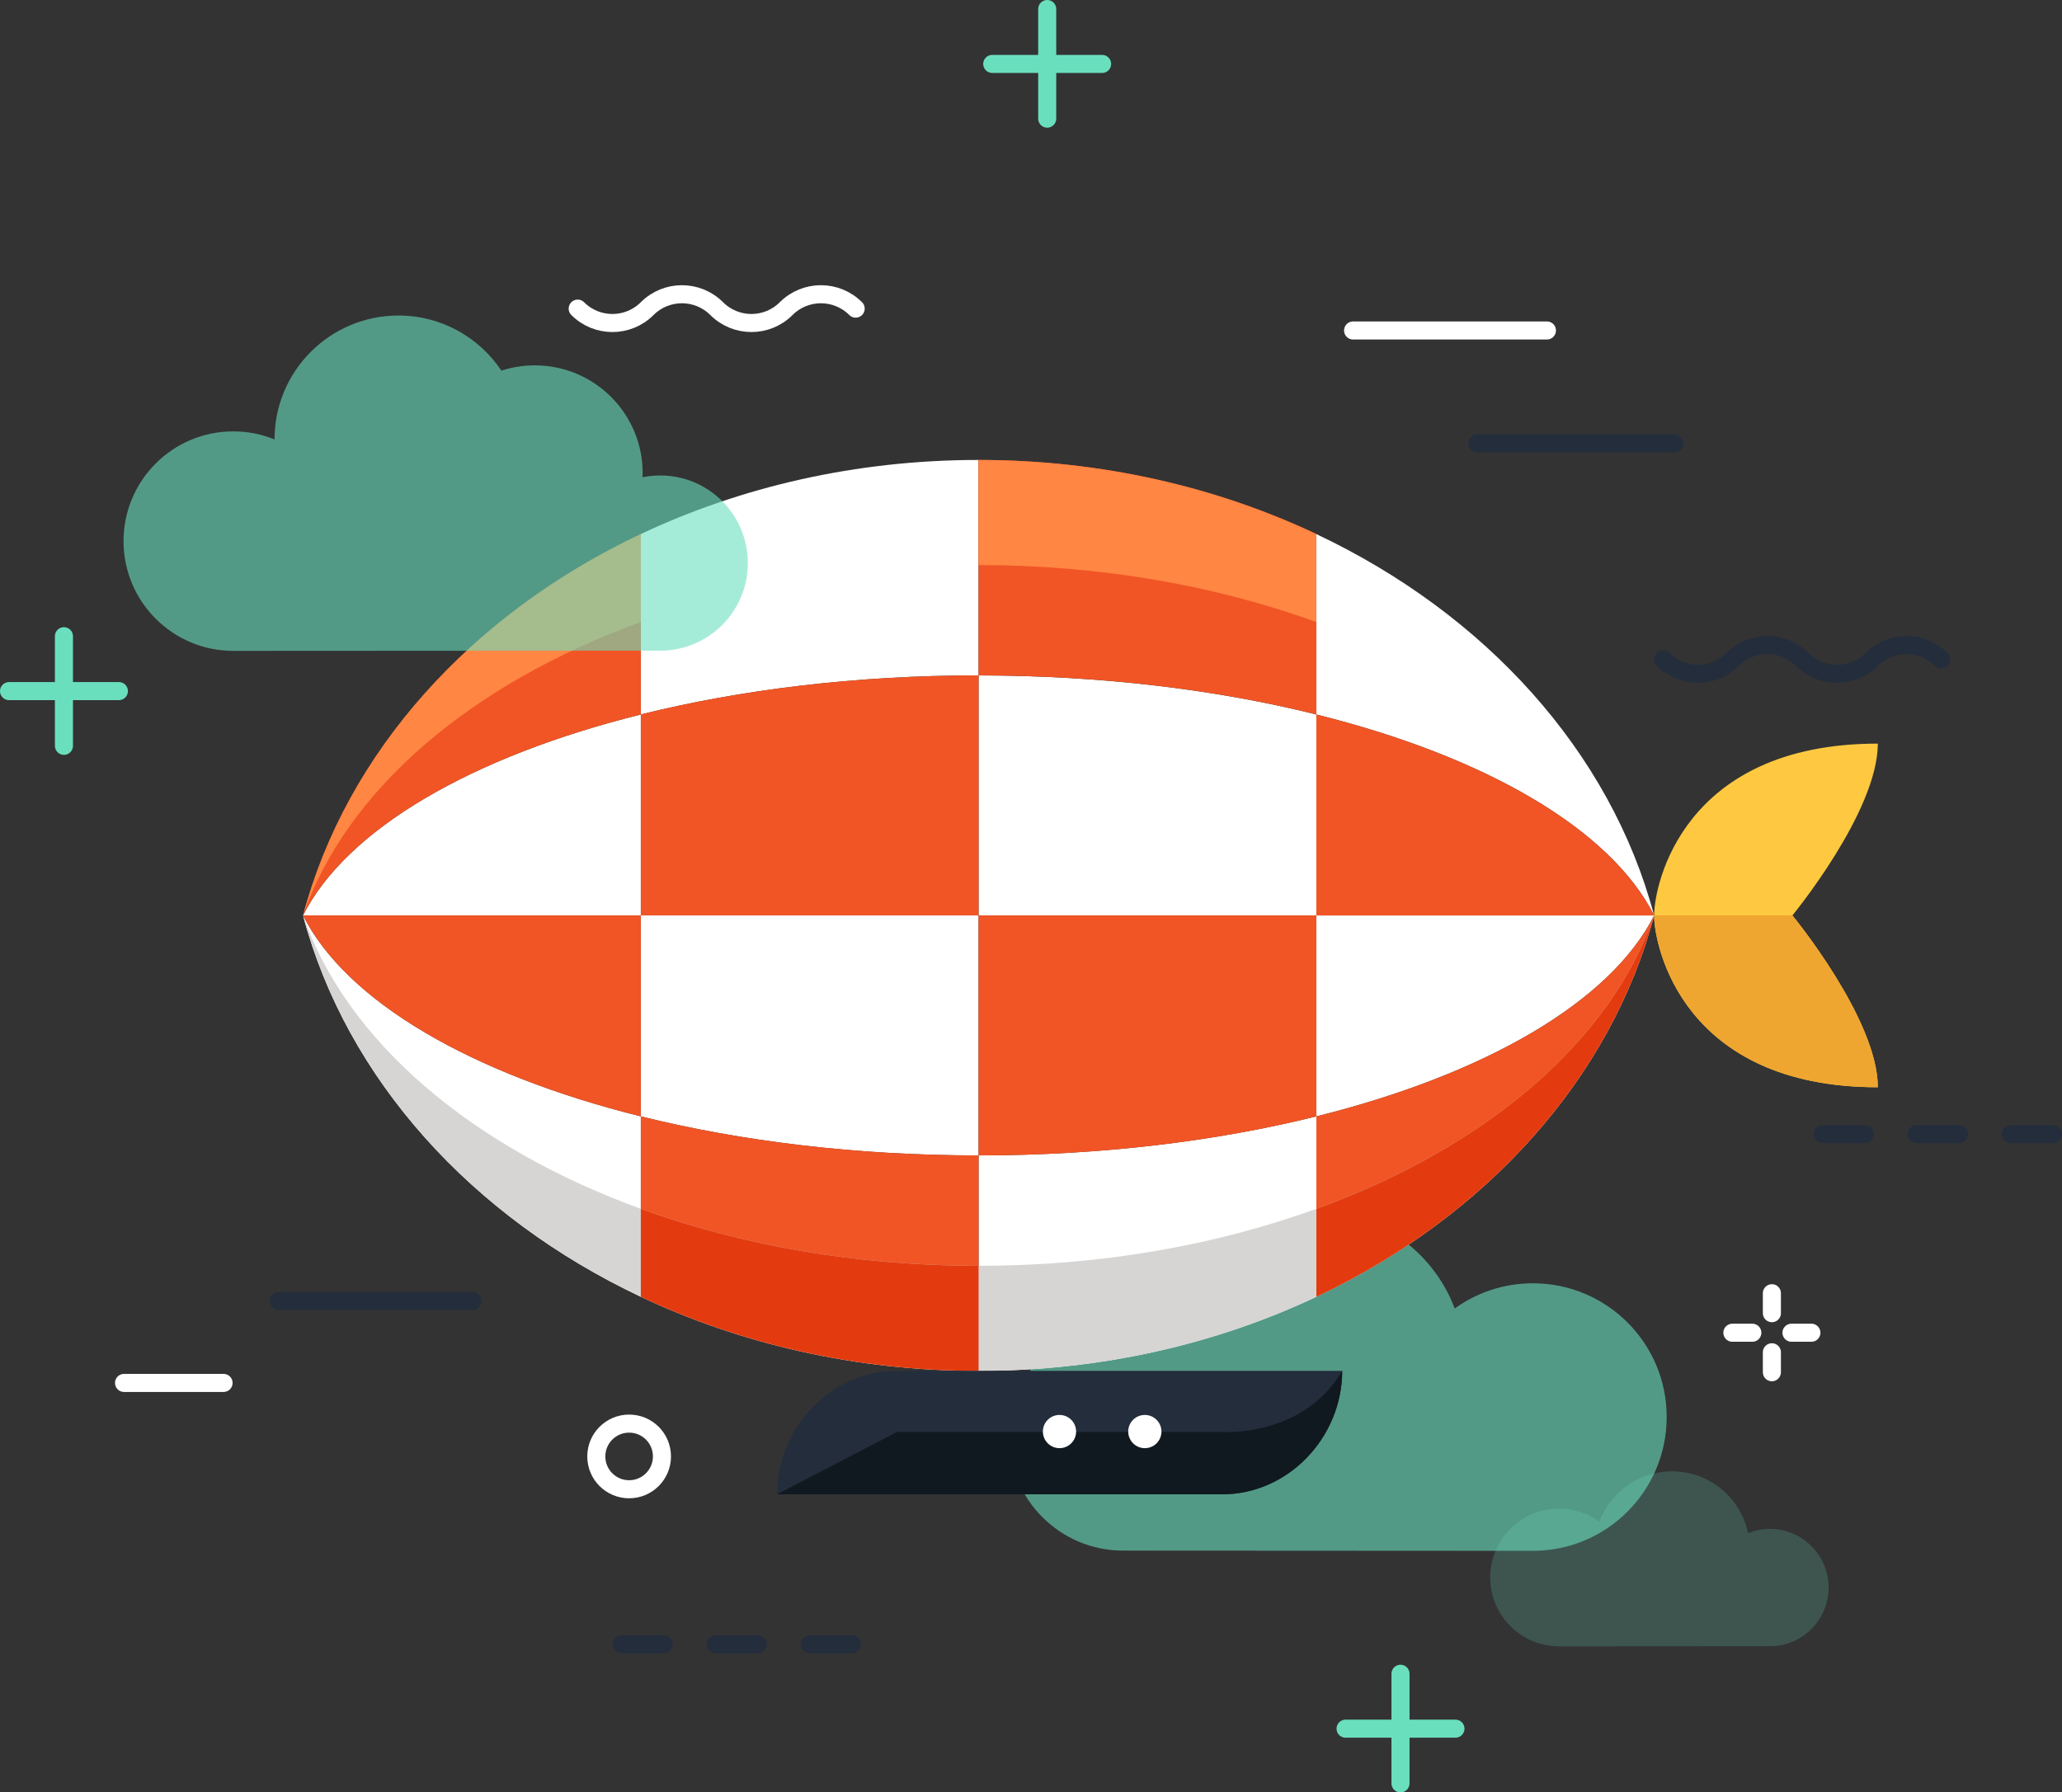 <?xml version="1.0" encoding="utf-8"?>
<!-- Generator: Adobe Illustrator 24.1.3, SVG Export Plug-In . SVG Version: 6.00 Build 0)  -->
<svg version="1.1" xmlns="http://www.w3.org/2000/svg" xmlns:xlink="http://www.w3.org/1999/xlink" x="0px" y="0px"
	 viewBox="0 0 456.66 397.02" style="enable-background:new 0 0 456.66 397.02;" xml:space="preserve">
<rect x="0" y="0" width="456.66" height="397.02" fill="#333333" stroke="none"/>
<style type="text/css">
	.st0{fill:none;stroke:#FFFFFF;stroke-width:4;stroke-linecap:round;}
	.st1{fill:none;stroke:#242D3C;stroke-width:4;stroke-linecap:round;}
	.st2{fill:none;stroke:#FFFFFF;stroke-width:4;stroke-linecap:round;stroke-linejoin:round;}
	.st3{fill:none;stroke:#6adfbe;stroke-width:4;stroke-linecap:round;stroke-linejoin:round;}
	.st4{fill:#6adfbe;opacity:0.2}
	.st5{fill:#6adfbe;opacity:0.6}
	.st6{fill:#FFFFFF;}
	.st7{fill:#F15525;}
	.st8{fill:#D6D5D3;}
	.st9{fill:#E33B0F;}
	.st10{fill:#FF8643;}
	.st11{fill:#242D3C;}
	.st12{fill:#10191F;}
	.st13{fill:#FEC940;}
	.st14{fill:#EFA630;}
</style>
<g id="Background">
</g>
<g id="Name">
</g>
<g id="Lines">
</g>
<g id="Back_cloud">
</g>
<g id="Airship_1_">
</g>
<g id="Top_Cloud">
	<g>
		<path class="st0" d="M127.94,68.36c4.25,4.25,11.14,4.25,15.39,0c4.25-4.25,11.14-4.25,15.39,0c4.25,4.25,11.14,4.25,15.39,0
			c4.25-4.25,11.14-4.25,15.39,0"/>
		<path class="st1" d="M368.34,146.06c4.25,4.25,11.14,4.25,15.39,0c4.25-4.25,11.14-4.25,15.39,0c4.25,4.25,11.14,4.25,15.39,0
			c4.25-4.25,11.14-4.25,15.39,0"/>
		<line class="st1" x1="104.64" y1="288.18" x2="61.72" y2="288.18"/>
		<line class="st0" x1="342.59" y1="73.2" x2="299.66" y2="73.2"/>
		<line class="st0" x1="49.51" y1="306.32" x2="27.47" y2="306.32"/>
		<line class="st1" x1="413.01" y1="251.2" x2="403.68" y2="251.2"/>
		<line class="st1" x1="433.83" y1="251.2" x2="424.51" y2="251.2"/>
		<line class="st1" x1="454.66" y1="251.2" x2="445.33" y2="251.2"/>
		<line class="st1" x1="147.01" y1="364.2" x2="137.68" y2="364.2"/>
		<line class="st1" x1="167.83" y1="364.2" x2="158.51" y2="364.2"/>
		<line class="st1" x1="188.66" y1="364.2" x2="179.33" y2="364.2"/>
		<line class="st1" x1="370.8" y1="98.2" x2="327.19" y2="98.2"/>
		<g>
			<line class="st2" x1="392.41" y1="286.45" x2="392.41" y2="290.87"/>
			<line class="st2" x1="388.08" y1="295.2" x2="383.66" y2="295.2"/>
			<line class="st2" x1="392.41" y1="303.95" x2="392.41" y2="299.53"/>
			<line class="st2" x1="396.75" y1="295.2" x2="401.16" y2="295.2"/>
		</g>
		<g>
			<line class="st3" x1="14.16" y1="140.92" x2="14.16" y2="165.2"/>
			<line class="st3" x1="2" y1="153.08" x2="26.33" y2="153.08"/>
		</g>
		<path class="st2" d="M132.06,322.6c0-4.01,3.25-7.27,7.27-7.27s7.27,3.25,7.27,7.27c0,4.01-3.25,7.27-7.27,7.27
			S132.06,326.62,132.06,322.6z"/>
		<g>
			<line class="st3" x1="310.16" y1="370.74" x2="310.16" y2="395.02"/>
			<line class="st3" x1="298" y1="382.9" x2="322.33" y2="382.9"/>
		</g>
		<g>
			<line class="st3" x1="231.92" y1="2" x2="231.92" y2="26.28"/>
			<line class="st3" x1="219.75" y1="14.16" x2="244.08" y2="14.16"/>
		</g>
		<path class="st4" d="M345.28,334.16c3.32,0,6.4,1.06,8.9,2.87l0.01,0c2.46-6.5,8.73-11.13,16.09-11.13
			c8.3,0,15.22,5.87,16.86,13.69c1.49-0.6,3.13-0.94,4.84-0.94c7.17,0,12.99,5.82,12.99,12.99s-5.81,12.99-12.99,12.99l-46.7,0.03
			c-8.42,0-15.25-6.83-15.25-15.25C330.03,340.99,336.86,334.16,345.28,334.16z"/>
		<path class="st5" d="M339.48,284.25c-6.45,0-12.43,2.07-17.29,5.57l-0.02,0c-4.78-12.64-16.97-21.64-31.28-21.64
			c-16.13,0-29.59,11.41-32.76,26.6c-2.91-1.17-6.08-1.82-9.41-1.82c-13.95,0-25.25,11.31-25.25,25.25
			c0,13.94,11.3,25.25,25.25,25.25l90.76,0.05c16.36,0,29.63-13.27,29.63-29.64C369.12,297.52,355.85,284.25,339.48,284.25z"/>
		<g>
			<g>
				<g>
					<path class="st6" d="M291.53,247.28c37.42-9.32,65.16-25.39,74.81-44.51h-74.81V247.28z"/>
					<path class="st6" d="M366.33,202.77c-9.65-36.28-37.38-66.8-74.81-84.47v39.96C328.95,167.57,356.69,183.65,366.33,202.77z"/>
					<path class="st6" d="M216.72,149.6v-47.72c-27.17,0-52.68,5.97-74.8,16.41v39.96C164.04,152.75,189.55,149.6,216.72,149.6z"/>
					<path class="st6" d="M291.53,202.77v-44.51c-22.13-5.51-47.63-8.65-74.81-8.65v53.16H291.53z"/>
					<path class="st6" d="M141.92,202.77v44.51c22.13,5.5,47.63,8.65,74.8,8.65v-53.16H141.92z"/>
					<path class="st6" d="M216.72,255.92v47.73c27.17,0,52.68-5.97,74.81-16.42v-39.96C269.4,252.78,243.89,255.92,216.72,255.92z"
						/>
					<path class="st6" d="M141.92,158.26c-37.43,9.31-65.16,25.39-74.81,44.51h74.81V158.26z"/>
					<path class="st6" d="M67.11,202.77c9.65,36.28,37.38,66.79,74.81,84.47v-39.96C104.49,237.96,76.76,221.88,67.11,202.77z"/>
				</g>
				<path class="st7" d="M366.33,202.77c-9.65-19.12-37.38-35.2-74.81-44.51v44.51H366.33z M291.53,118.29
					c-22.13-10.45-47.63-16.41-74.81-16.41v47.72c27.17,0,52.68,3.14,74.81,8.65V118.29z M216.72,202.77v53.16
					c27.17,0,52.68-3.14,74.81-8.65v-44.51H216.72z M216.72,202.77V149.6c-27.17,0-52.68,3.14-74.8,8.65v44.51H216.72z
					 M291.53,247.28v39.96c37.42-17.67,65.16-48.19,74.81-84.47C356.69,221.88,328.95,237.96,291.53,247.28z M141.92,287.23
					c22.13,10.45,47.63,16.42,74.8,16.42v-47.73c-27.17,0-52.68-3.14-74.8-8.65V287.23z M141.92,158.26v-39.96
					c-37.43,17.67-65.16,48.19-74.81,84.47C76.76,183.65,104.49,167.57,141.92,158.26z M67.11,202.77
					c9.65,19.12,37.38,35.19,74.81,44.51v-44.51H67.11z"/>
				<path class="st8" d="M291.53,267.75c-22.13,8.04-47.63,12.63-74.81,12.63c-27.17,0-52.68-4.59-74.8-12.63
					c-37.43-13.6-65.16-37.07-74.81-64.98c9.65,36.28,37.38,66.79,74.81,84.47c22.13,10.45,47.63,16.42,74.8,16.42
					c27.17,0,52.68-5.97,74.81-16.42c37.42-17.67,65.16-48.19,74.81-84.47C356.69,230.67,328.95,254.15,291.53,267.75z"/>
				<path class="st9" d="M141.92,287.23c22.13,10.45,47.63,16.42,74.8,16.42v-23.27c-27.17,0-52.68-4.59-74.8-12.63V287.23z
					 M291.53,267.75v19.49c37.42-17.67,65.16-48.19,74.81-84.47C356.69,230.67,328.95,254.15,291.53,267.75z"/>
				<path class="st10" d="M216.72,101.88v23.28c27.17,0,52.68,4.59,74.81,12.63v-19.49C269.4,107.85,243.89,101.88,216.72,101.88z
					 M67.11,202.77c9.65-27.91,37.38-51.39,74.81-64.98v-19.49C104.49,135.97,76.76,166.48,67.11,202.77z"/>
			</g>
			<g>
				<path class="st11" d="M198.65,303.65c-14.67,0-26.56,12.67-26.56,27.34h98.6c14.67,0,26.56-12.67,26.56-27.34H198.65z"/>
				<path class="st12" d="M270.69,317.18h-72.04l-26.56,13.81h26.56h72.04c14.67,0,26.56-12.67,26.56-27.34
					C288.62,318.42,270.69,317.18,270.69,317.18z"/>
			</g>
			<g>
				<path class="st13" d="M415.87,164.71c-43.19,0-49.54,31.28-49.54,38.06c0,6.78,6.34,38.06,49.54,38.06
					c0-15.1-18.92-38.06-18.92-38.06S415.87,179.81,415.87,164.71z"/>
				<path class="st14" d="M415.87,240.82c0-15.1-18.92-38.06-18.92-38.06h-30.62C366.33,209.55,372.68,240.82,415.87,240.82z"/>
			</g>
			<path class="st6" d="M238.32,317.09c0,2.03-1.64,3.68-3.68,3.68c-2.03,0-3.68-1.65-3.68-3.68c0-2.03,1.65-3.68,3.68-3.68
				C236.68,313.41,238.32,315.06,238.32,317.09z"/>
			<path class="st6" d="M257.22,317.09c0,2.03-1.64,3.68-3.68,3.68c-2.03,0-3.68-1.65-3.68-3.68c0-2.03,1.64-3.68,3.68-3.68
				C255.57,313.41,257.22,315.06,257.22,317.09z"/>
		</g>
		<path class="st5" d="M51.67,95.55c3.23,0,6.31,0.64,9.13,1.78v0l0,0c0-15.16,12.29-27.44,27.44-27.44
			c9.52,0,17.88,4.85,22.8,12.21c2.33-0.76,4.82-1.17,7.41-1.17c13.19,0,23.88,10.69,23.88,23.88c0,0.31-0.02,0.61-0.03,0.91h0
			c1.27-0.26,2.58-0.4,3.93-0.4c10.71,0,19.39,8.69,19.39,19.4c0,10.71-8.68,19.4-19.39,19.4l-94.56,0.05
			c-13.43,0-24.31-10.89-24.31-24.31C27.36,106.43,38.24,95.55,51.67,95.55z"/>
	</g>
</g>
</svg>
